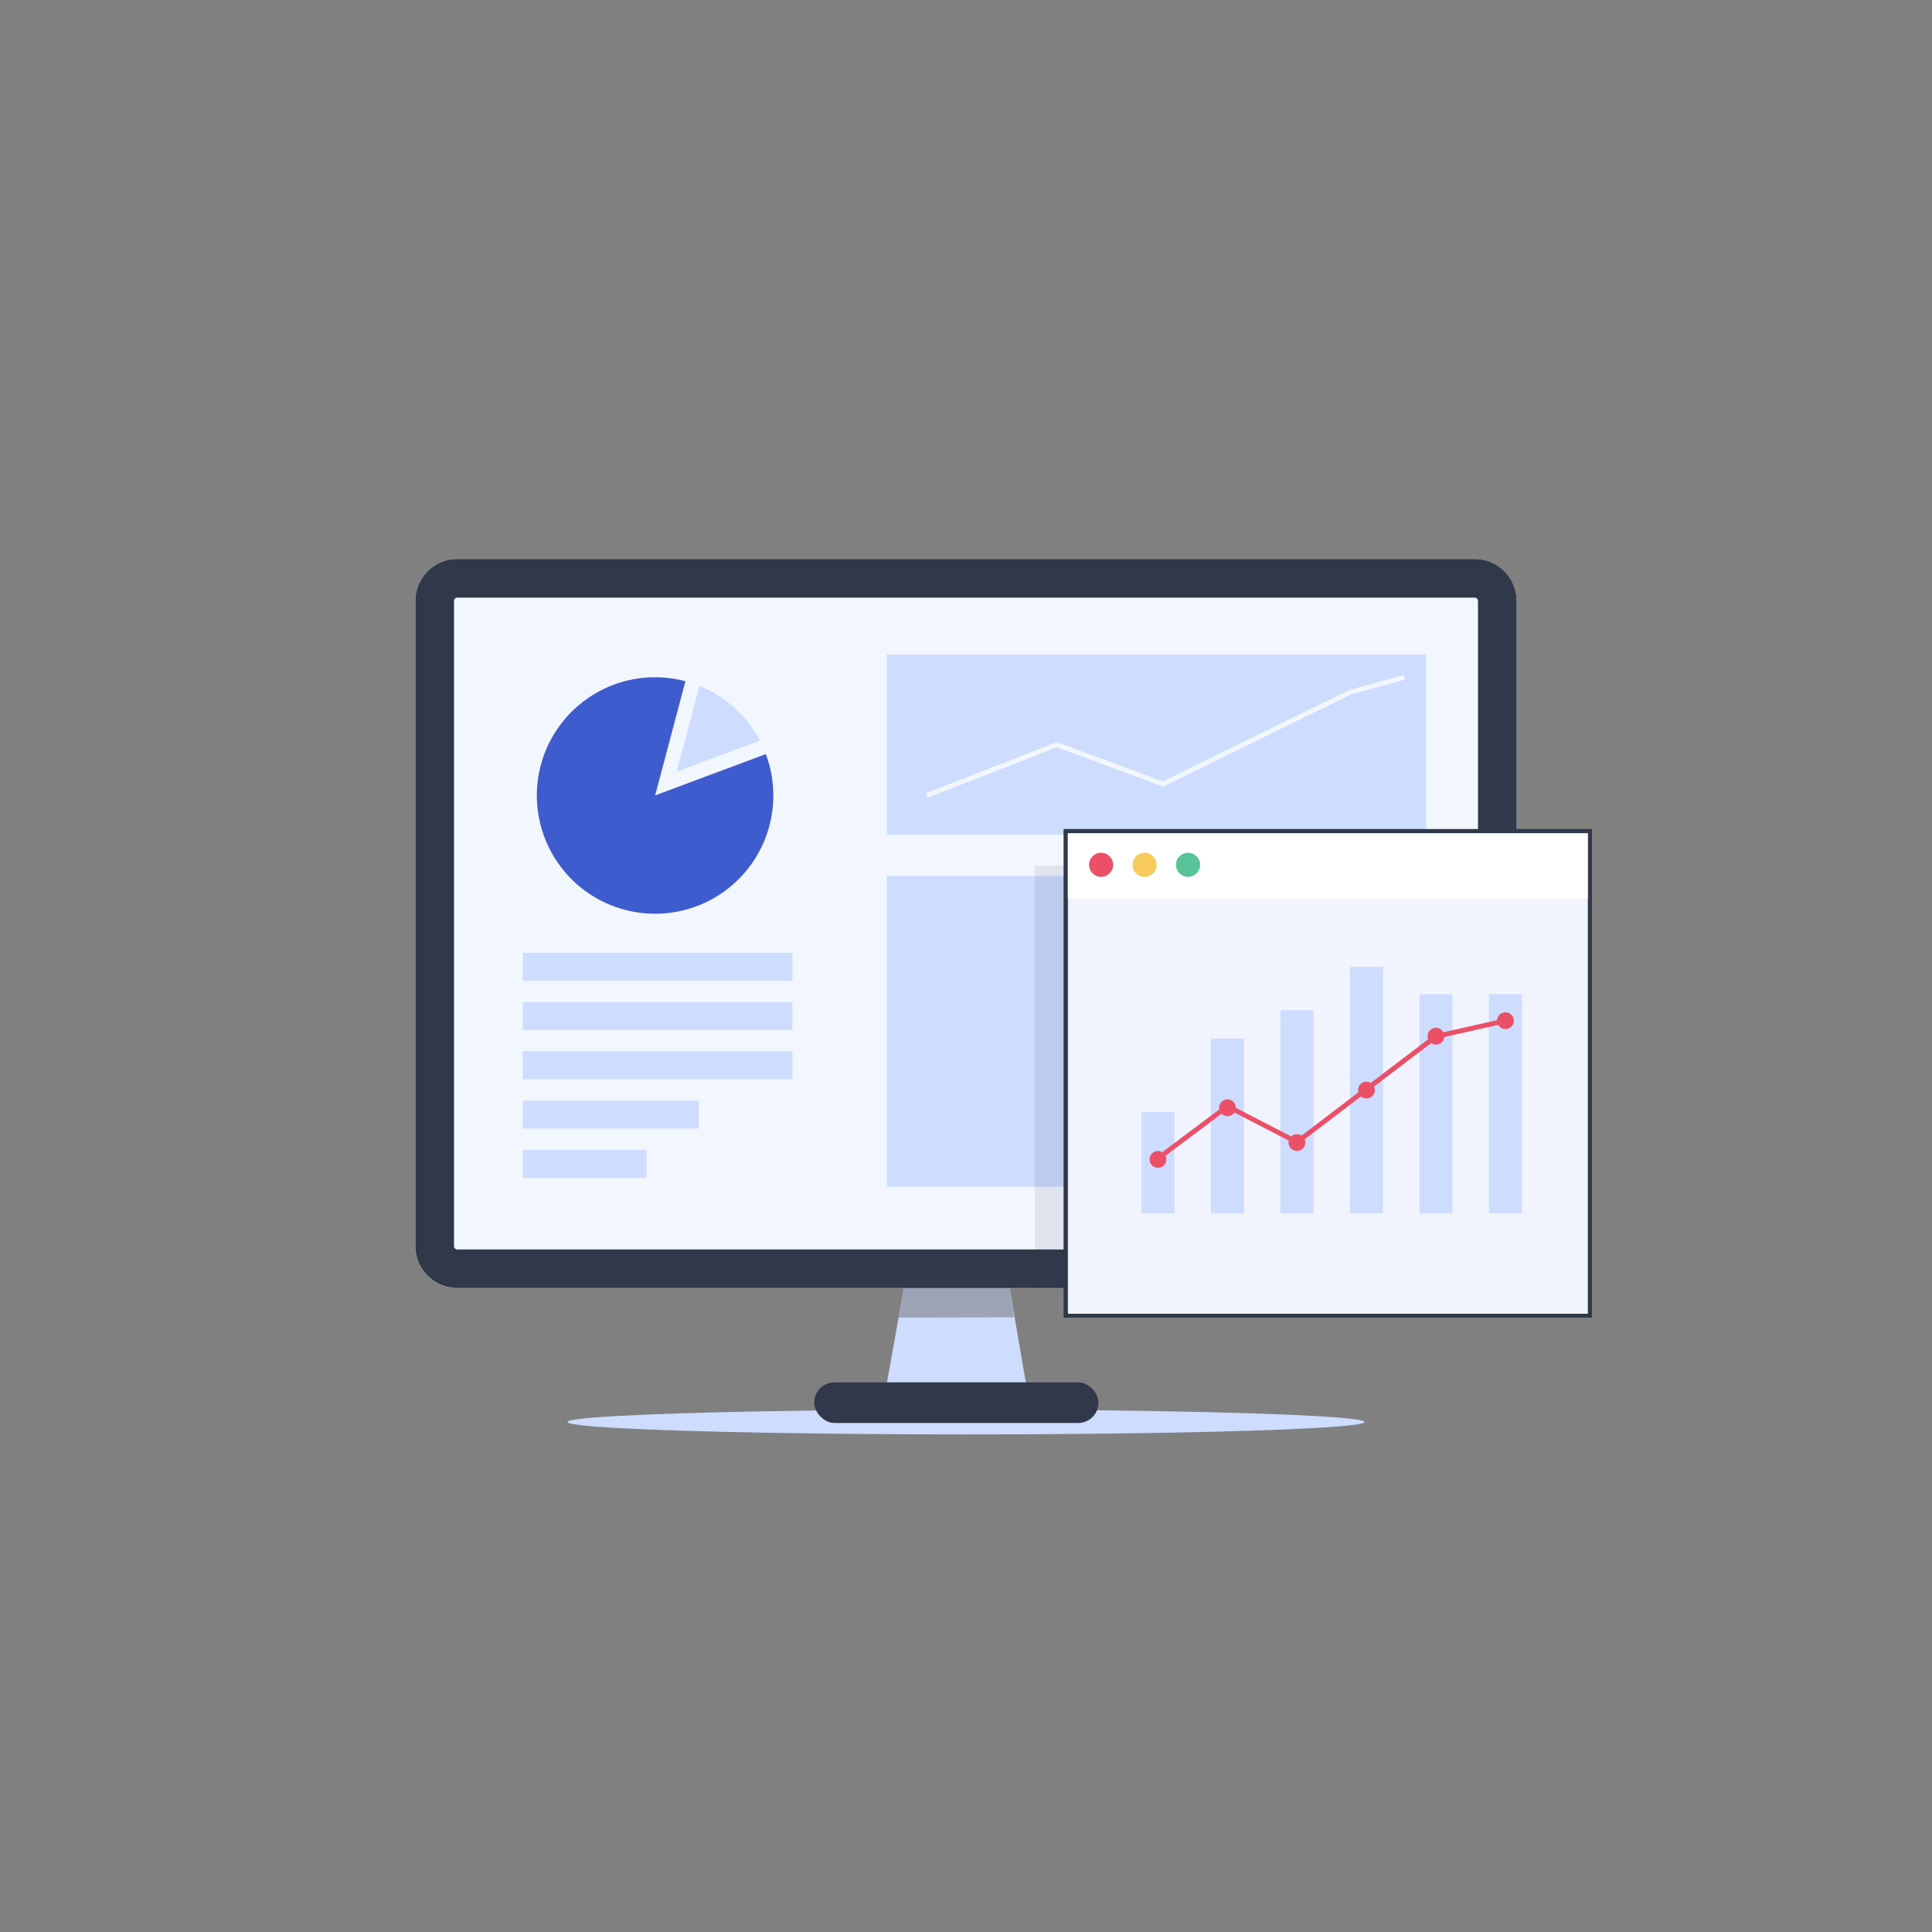 <svg id="图层_1" data-name="图层 1" xmlns="http://www.w3.org/2000/svg" viewBox="0 0 400 400">
    <rect x="0" y="0" width="400" height="400" fill="#808080" stroke="none"/>
    <defs>
        <style>
            .cls-1 {
            fill: #cddcff;
            }

            .cls-2 {
            fill: #9ca3b5;
            }

            .cls-3 {
            fill: #313849;
            }

            .cls-4 {
            fill: #f2f7ff;
            }

            .cls-5 {
            fill: #30384a;
            }

            .cls-6 {
            fill: #3e5ccd;
            }

            .cls-7 {
            opacity: 0.1;
            }

            .cls-8 {
            fill: #f1f4ff;
            }

            .cls-9 {
            fill: #fff;
            }

            .cls-10 {
            fill: #eb5068;
            }

            .cls-11 {
            fill: #f7cc5c;
            }

            .cls-12 {
            fill: #58c398;
            }
        </style>
    </defs>
    <title>20200805图标</title>
    <ellipse class="cls-1" cx="200" cy="294.41" rx="82.5" ry="2.57"/>
    <polygon class="cls-1" points="187.73 263.31 183.06 289.47 212.95 289.47 208.28 262.38 187.73 263.31"/>
    <polygon class="cls-2" points="187.73 263.31 186.04 272.79 209.97 272.74 208.28 262.38 187.73 263.31"/>
    <rect class="cls-3" x="168.58" y="286.2" width="58.85" height="8.41" rx="4.2"/>
    <path class="cls-4"
          d="M305.31,266.73H94.69A8.69,8.69,0,0,1,86,258V124.42a8.69,8.69,0,0,1,8.69-8.69H305.31a8.69,8.69,0,0,1,8.69,8.69V258A8.69,8.69,0,0,1,305.31,266.73Z"/>
    <path class="cls-5"
          d="M305.31,123.73a.69.69,0,0,1,.69.69V258a.69.69,0,0,1-.69.69H94.69A.69.69,0,0,1,94,258V124.42a.69.69,0,0,1,.69-.69H305.31m0-8H94.69A8.69,8.69,0,0,0,86,124.42V258a8.69,8.69,0,0,0,8.69,8.69H305.31A8.69,8.69,0,0,0,314,258V124.42a8.69,8.69,0,0,0-8.69-8.69Z"/>
    <rect class="cls-1" x="183.61" y="135.51" width="111.66" height="37.33"/>
    <rect class="cls-1" x="183.61" y="181.34" width="111.66" height="64.39"/>
    <rect class="cls-1" x="108.24" y="197.27" width="55.83" height="5.79"/>
    <rect class="cls-1" x="108.24" y="207.47" width="55.83" height="5.79"/>
    <rect class="cls-1" x="108.24" y="217.66" width="55.83" height="5.79"/>
    <rect class="cls-1" x="108.24" y="227.86" width="36.43" height="5.79"/>
    <rect class="cls-1" x="108.24" y="238.06" width="25.64" height="5.79"/>
    <path class="cls-1"
          d="M140.11,159.75l17.2-6.42A24.46,24.46,0,0,0,144.81,142C143.16,148.24,141.18,155.73,140.11,159.75Z"/>
    <path class="cls-6" d="M135.64,164.68l.76-2.85c1.51-5.68,3.75-14.16,5.51-20.79a24.48,24.48,0,1,0,16.65,15.09Z"/>
    <polygon class="cls-4"
             points="192.04 165.15 191.68 164.22 218.82 153.64 240.76 161.77 279.27 142.89 290.59 139.74 290.85 140.7 279.62 143.82 240.82 162.85 218.83 154.71 192.04 165.15"/>
    <g class="cls-7">
        <path class="cls-3" d="M322.79,266.73H214.26V179.2H322.79Z"/>
    </g>
    <path class="cls-8" d="M329.18,272.39H220.65V172.07H329.18Z"/>
    <path class="cls-5" d="M329.59,272.8H220.24V171.66H329.59ZM221.06,272H328.77v-99.5H221.06Z"/>
    <rect class="cls-9" x="220.65" y="172.07" width="108.53" height="13.96"/>
    <path class="cls-5" d="M329.59,272.8H220.24V171.66H329.59ZM221.06,272H328.77v-99.5H221.06Z"/>
    <rect class="cls-1" x="236.34" y="230.19" width="6.83" height="21.02"/>
    <rect class="cls-1" x="250.72" y="215.01" width="6.83" height="36.2"/>
    <rect class="cls-1" x="265.11" y="209.18" width="6.83" height="42.03"/>
    <rect class="cls-1" x="279.5" y="200.17" width="6.83" height="51.04"/>
    <rect class="cls-1" x="293.89" y="205.85" width="6.83" height="45.35"/>
    <rect class="cls-1" x="308.27" y="205.85" width="6.83" height="45.35"/>
    <polygon class="cls-10"
             points="239.77 240.44 239.17 239.65 254.09 228.45 268.47 235.87 297.08 214.11 297.19 214.09 311.58 210.84 311.8 211.82 297.52 215.04 268.57 237.05 254.19 229.62 239.77 240.44"/>
    <circle class="cls-10" cx="239.75" cy="240.04" r="1.74"/>
    <circle class="cls-10" cx="254.14" cy="229.35" r="1.74"/>
    <circle class="cls-10" cx="268.52" cy="236.56" r="1.74"/>
    <circle class="cls-10" cx="282.91" cy="225.69" r="1.74"/>
    <circle class="cls-10" cx="297.3" cy="214.53" r="1.74"/>
    <circle class="cls-10" cx="311.69" cy="211.33" r="1.74"/>
    <circle class="cls-10" cx="227.97" cy="179.05" r="2.5"/>
    <circle class="cls-11" cx="236.97" cy="179.05" r="2.5"/>
    <circle class="cls-12" cx="245.97" cy="179.05" r="2.5"/>
</svg>